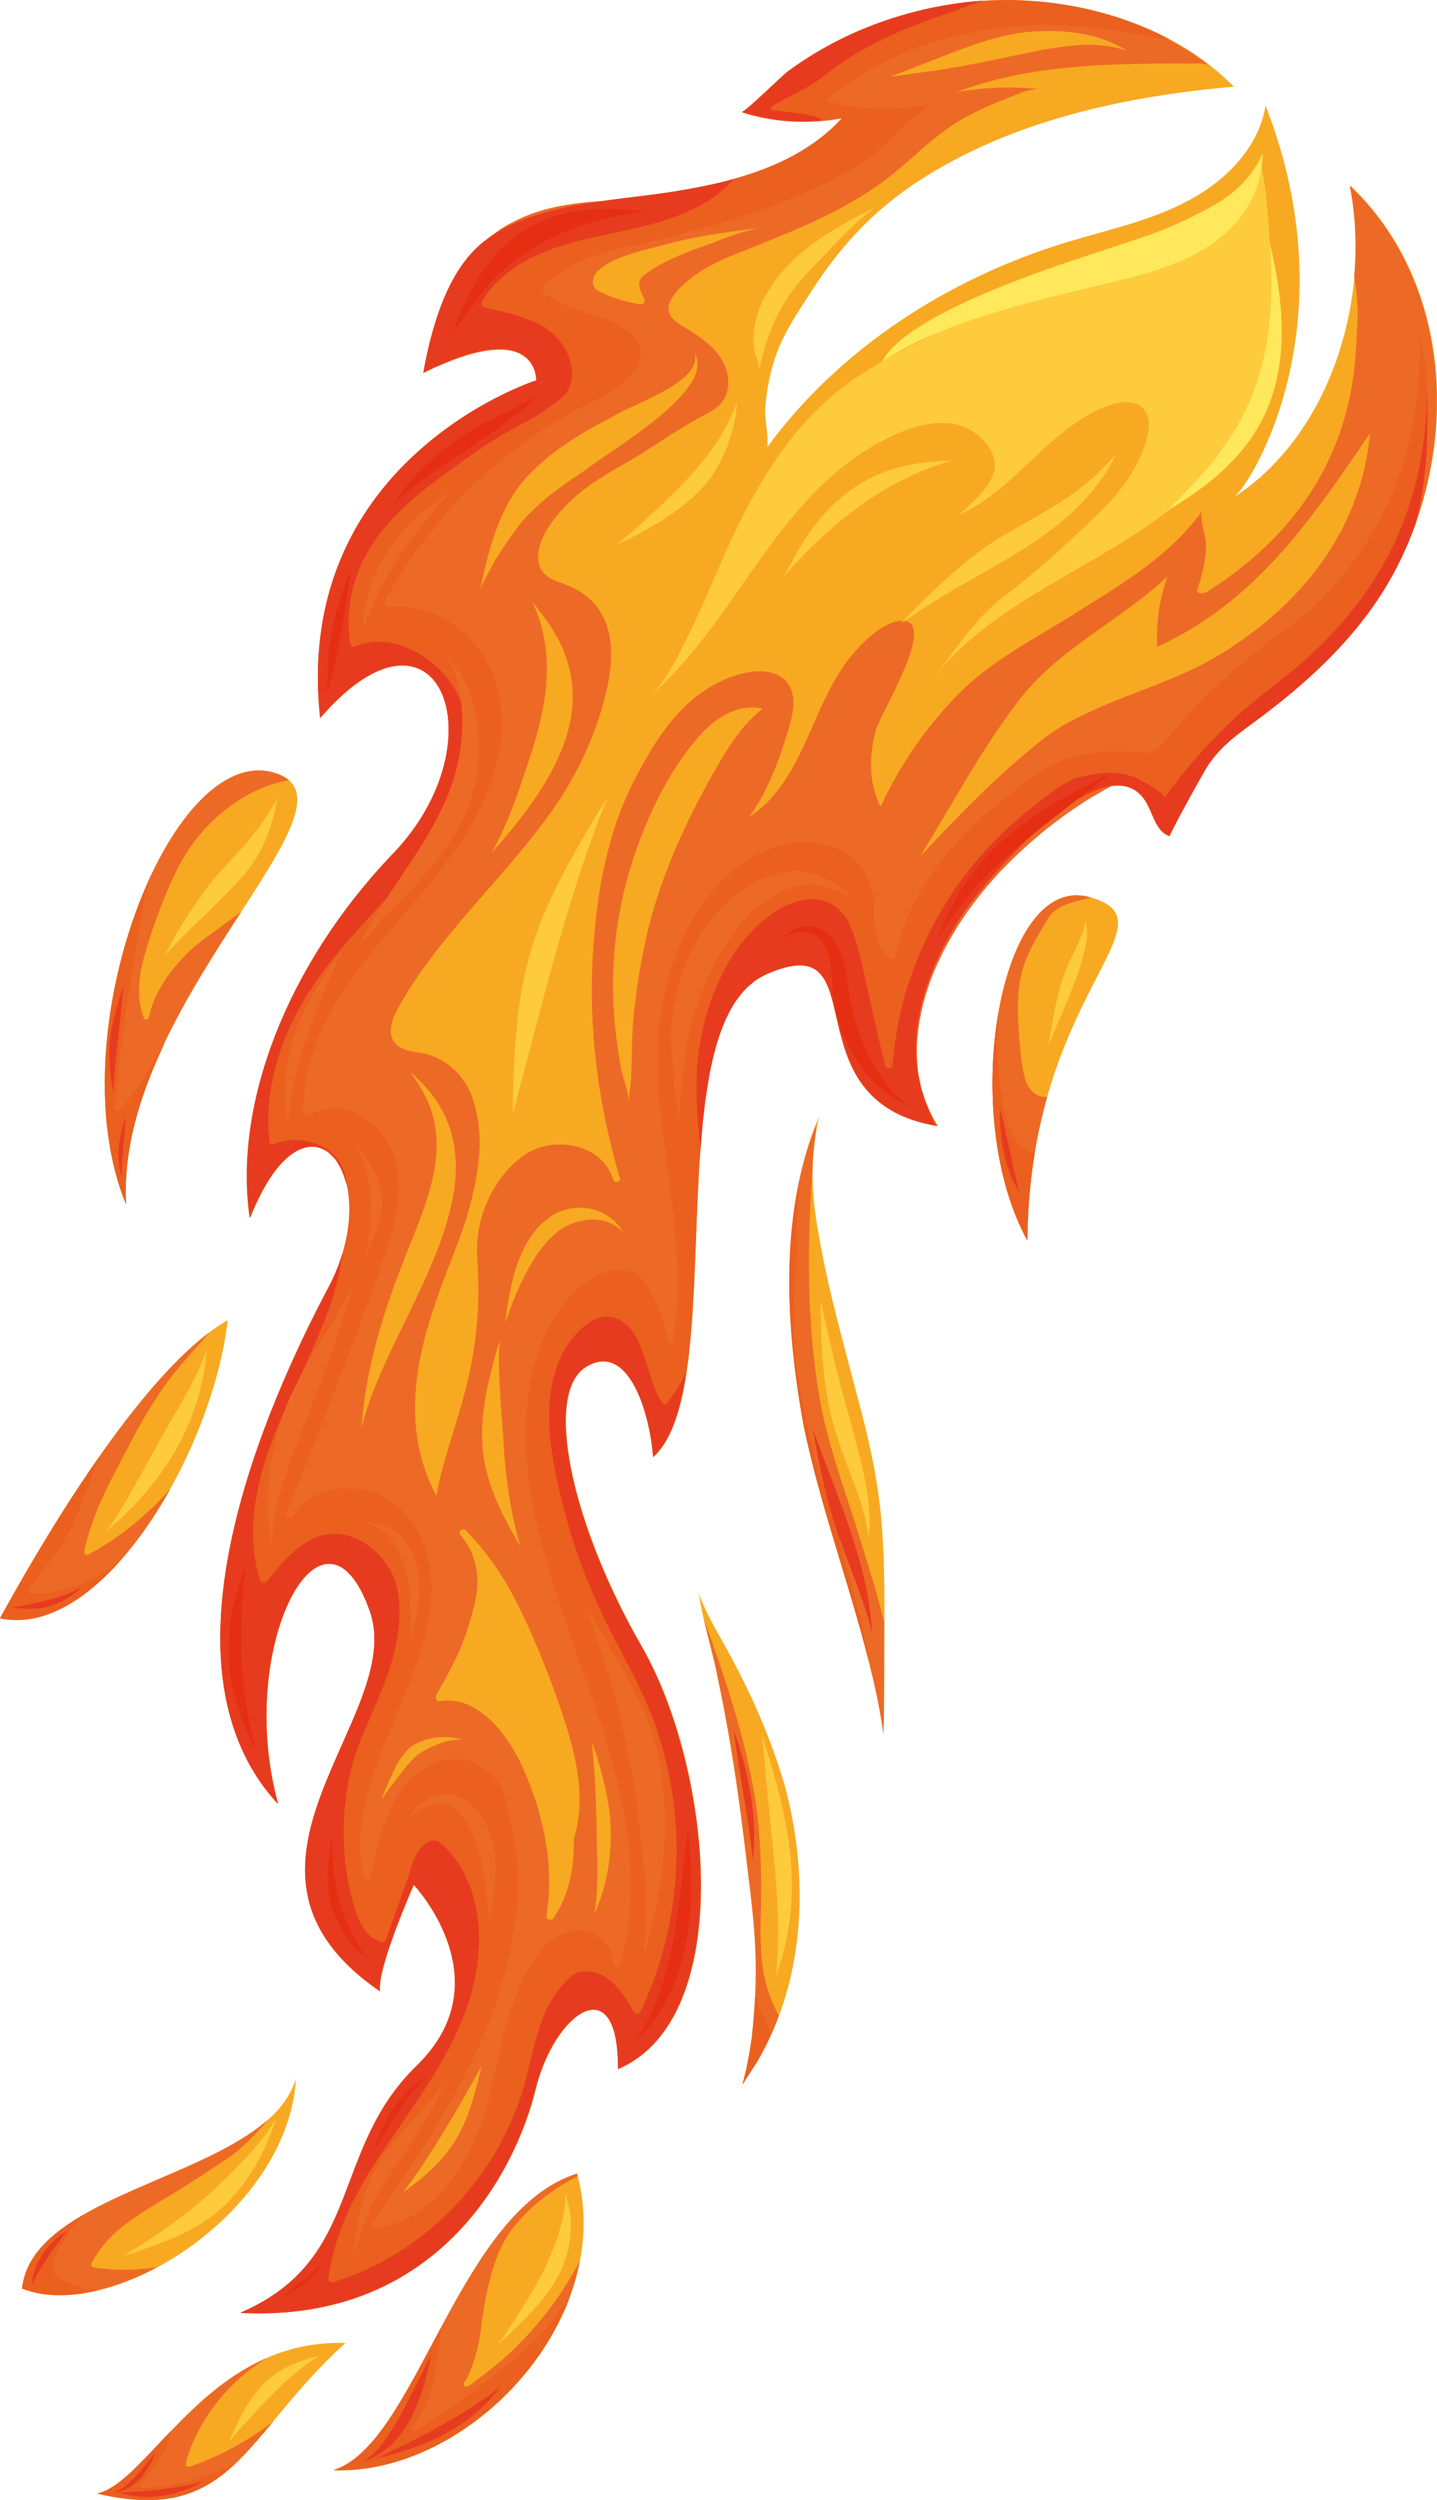 <?xml version="1.0" encoding="UTF-8"?>
<svg id="Vrstva_1" data-name="Vrstva 1" xmlns="http://www.w3.org/2000/svg" viewBox="0 0 93.52 162.69">
  <defs>
    <style>
      .cls-1 {
        fill: #f8a922;
      }

      .cls-2 {
        fill: #e73b1f;
      }

      .cls-3 {
        fill: #ffe85b;
      }

      .cls-4 {
        fill: #ed6a26;
      }

      .cls-5 {
        fill: #e52e12;
      }

      .cls-6 {
        fill: #eb5f1f;
      }

      .cls-7 {
        fill: #fecb3d;
      }
    </style>
  </defs>
  <path class="cls-1" d="M25.61,55.54c7.03-7.33,2.92-17.71-4.76-8.82-.71-6.57,1.26-11.35,3.93-14.74.4-.51.82-.98,1.24-1.43.22-.23.43-.44.65-.65,3.88-3.75,8.23-5.14,8.24-5.14,0-.02,0-.13-.02-.29-.03-.17-.07-.34-.08-.37-.01-.02,0-.03-.03-.06-.02-.09-.06-.18-.12-.28-.04-.1-.12-.2-.2-.29-.13-.17-.31-.32-.54-.45-.09-.05-.15-.08-.22-.11-.07-.02-.13-.05-.21-.07-.14-.05-.28-.07-.43-.09-.12-.01-.25-.03-.38-.03-.18,0-.34,0-.52.02-.17,0-.33.02-.5.05-.59.09-1.16.25-1.72.45-.23.08-.47.17-.72.28-.13.05-.26.1-.38.15-.4.16-.83.36-1.27.58.07-.39.14-.78.22-1.14.05-.23.1-.46.16-.69.6-2.56,1.69-5.36,3.75-6.85,2.16-1.58,5.09-2.15,7.92-2.54,1.48-.2,2.94-.35,4.25-.56,1.16-.19,2.33-.41,3.48-.7.14-.04.29-.08.43-.12,2.7-.75,5.24-1.94,7.08-3.99-2.17.42-4.45.3-6.56-.37.22,0,2.66-2.4,3.01-2.65,1.16-.85,2.39-1.58,3.68-2.21,2.67-1.28,5.57-2.07,8.52-2.34,5.17-.45,11.03.88,15.22,4.15.55.44,1.08.9,1.57,1.4-7.07.62-14.37,2.18-20.41,6.07-2.98,1.92-5.09,4.19-7,7.11-1.09,1.69-2.12,3.15-2.65,5.13-.25.94-.4,1.91-.45,2.87-.01.41.29,2.06.11,2.32,4.73-6.47,11.83-11.03,19.5-13.37,2.66-.81,5.42-1.38,7.87-2.68,2.46-1.28,4.66-3.48,5.09-6.22,5.47,13.98-.73,24.37-2.04,25.48,4.71-3.08,7.34-8.75,7.83-14.4.18-2.01.09-4.01-.29-5.89,5.92,5.61,6.95,14.55,4.27,22.02-.53,1.48-1.21,2.92-2.03,4.25-2.1,3.4-5.08,6.12-8.26,8.48-.32.23-.62.46-.92.68-.88.67-1.66,1.33-2.31,2.32-.3.45-2.48,4.41-2.48,4.58-1.04-.36-1.08-1.83-1.83-2.63-.52-.57-1.19-.74-1.93-.64-3.35.41-8.35,6.39-9.5,8.04-2.46,3.56-4.22,8.24-2.67,12.39.02.06.04.1.05.14.01.01,0,.03.02.04.01.03.03.08.05.13.03.07.05.12.08.19.18.41.37.8.62,1.19-9.88-1.64-3.73-13.11-11.1-9.89-.16.07-.31.15-.46.24-.18.09-.34.21-.49.35-.08.06-.17.13-.24.2-.22.19-.4.4-.57.62-.08.1-.15.19-.23.3-1.11,1.6-1.71,4.02-2.06,6.79-.04.32-.07.64-.11.97,0,.02-.01.04-.01.08-.03.3-.06.6-.08.91-.03.33-.06.66-.08.99-.58,7.89-.03,17.28-3.06,19.99-.21-2.88-1.62-7.57-4.39-5.85-2.76,1.74-.96,10.2,3.63,18.18,4.59,7.97,6.21,24.22-1.53,27.5.08-6.64-4.14-3.74-5.38,1.37-1.25,5.1-6.22,15.14-19.18,14.5,8.05-3.48,5.78-10.54,11.47-16.09,5.7-5.54-.2-11.77-.2-11.77,0,0-2.46,5.56-2.2,6.93-11.75-8.06,1.77-17.88-.66-24.72-3.02-8.55-8.81,2.26-5.98,12.53-8.39-9.05-.62-26.21,3.27-33.58,1.34-2.53,1.6-4.97,1.22-6.69-.03-.11-.06-.22-.1-.33-.04-.17-.09-.32-.16-.47-.04-.13-.1-.26-.18-.38-.05-.12-.13-.24-.2-.35-.02-.01-.03-.03-.04-.06-.08-.11-.17-.23-.27-.31-.09-.1-.18-.18-.28-.25-.1-.07-.19-.13-.29-.17-.08-.05-.16-.07-.25-.1-.05-.02-.11-.04-.15-.05-.09-.01-.19-.03-.29-.03-.11,0-.21,0-.32.02-.37.06-.76.22-1.16.54-.16.12-.32.27-.48.43-.28.29-.57.64-.85,1.07-.17.27-.35.56-.52.89-.26.49-.52,1.04-.77,1.67-1.06-7.25,2.31-16.37,9.33-23.7Z"/>
  <path class="cls-7" d="M52.58,27.27c-2.41,2.63-4.1,5.8-5.53,9.05-.7,1.6-1.36,3.22-2.14,4.79-.68,1.37-1.51,3.24-2.68,4.27,6.01-5.22,8.41-13.66,16.03-17.1,1.34-.61,2.87-1.01,4.28-.58,1.09.34,2.42,1.62,2.18,2.89-.2,1.06-1.57,2.25-2.34,2.94,3.71-1.64,5.95-5.76,9.77-7.14.78-.28,1.79-.38,2.31.26.39.48.34,1.18.2,1.78-.49,1.99-1.81,3.68-3.29,5.1-1.89,1.81-3.88,3.68-5.98,5.24-1.88,1.39-3.15,3.47-4.61,5.3,4.76-6.01,13.37-7.84,18.28-13.72,1.07-1.28,2.09-2.54,2.79-4.08,1.07-2.37,1.47-5.14,1.07-7.69-.42-2.69-.27-5.41-.9-8.1-.3,1.77-1.64,2.17-2.96,2.94-1.76,1.02-3.31,2.14-5.21,2.96-6.05,2.61-12.47,4.5-17.99,8.1-1.22.79-2.3,1.75-3.28,2.82Z"/>
  <path class="cls-4" d="M16.28,79.24c3.71-9.34,8.99-2.8,5.08,4.56-3.9,7.37-11.67,24.53-3.27,33.58-2.83-10.27,2.96-21.08,5.98-12.54,2.43,6.86-11.09,16.67.66,24.74-.26-1.37,2.2-6.93,2.2-6.93,0,0,5.9,6.23.2,11.77-5.7,5.55-3.43,12.61-11.47,16.09,12.96.65,17.93-9.4,19.18-14.5,1.24-5.11,5.46-8.01,5.38-1.37,7.74-3.29,6.12-19.53,1.53-27.5-4.59-7.98-6.39-16.44-3.63-18.18,2.77-1.73,4.18,2.97,4.39,5.85,5.13-4.58.02-28.22,7.4-31.44,7.37-3.22,1.22,8.26,11.1,9.89-.23-.38-.44-.77-.62-1.19-.07-.17-.13-.33-.21-.51,0-.03-.02-.06-.03-.09,0-.03,0-.06-.02-.08-.12-.34-.21-.69-.27-1.05-.02-.1-.04-.19-.05-.28-.05-.19-.08-.38-.08-.58-.1-.88-.07-1.8.07-2.74.03-.22.07-.45.12-.68.13-.69.33-1.39.58-2.09.08-.24.18-.49.28-.73.09-.23.19-.45.3-.67.32-.7.7-1.4,1.13-2.1.12-.19.23-.38.36-.56.63-.96,1.37-1.91,2.2-2.83.19-.23.4-.44.61-.65.2-.21.42-.43.64-.64.44-.43.9-.84,1.38-1.25.24-.21.49-.42.73-.61.77-.61,1.58-1.19,2.43-1.74.26-.17.53-.33.8-.48.33-.2.66-.39,1-.58.37-.21.75-.41,1.14-.59,1.43-.71,2.95-1.33,4.56-1.85.98-.31,1.93-.71,2.84-1.18.3-.22.61-.44.92-.68,3.18-2.36,6.17-5.08,8.26-8.48.84-1.37,1.55-2.86,2.09-4.41,2.6-7.46,1.53-16.3-4.33-21.86.37,1.88.47,3.88.29,5.89.19,1.13.29,2.27.19,3.41-.17,2.01.27,10.76-9.69,17.08-.22.14-.59.24-.74,0,.33-.95.62-2.08.59-3.08,0-.51-.49-1.77-.2-2.19-2.13,3.03-5.46,4.93-8.59,6.9-2.59,1.62-5.28,2.97-7.42,5.18-2.05,2.11-3.73,4.56-4.96,7.23-.78-1.5-.76-3.31-.32-4.95.3-1.1,3.85-6.8,1.93-7.13-1.27-.22-2.9,1.49-3.59,2.35-.94,1.18-1.6,2.57-2.21,3.94-1.05,2.42-2.14,5.03-4.36,6.45,1.24-1.72,1.97-3.75,2.58-5.78.29-.98.53-2.14-.1-2.95-.61-.79-1.79-.86-2.76-.64-3.64.84-5.69,4-7.25,7.08-1.77,3.48-2.42,7.41-2.65,11.27-.29,4.9.37,9.83,1.76,14.52.08.28-.36.36-.44.09-.24-.82-.83-1.47-1.6-1.85-.78-.39-1.69-.5-2.56-.37-.93.15-1.67.58-2.34,1.22-1.66,1.6-2.5,3.93-2.34,6.16.52,7.4-1.94,11.18-2.66,15.43-3.61-6.77.81-14.09,2.02-18.29.36-1.22.62-2.44.75-3.71.13-1.3,0-2.55-.39-3.79-.33-1.05-1.04-1.96-1.99-2.52-.49-.29-1-.46-1.56-.54-.4-.06-.81-.12-1.17-.32-.87-.51-.7-1.51-.3-2.28.51-.98,1.11-1.92,1.76-2.83,1.29-1.8,2.75-3.48,4.21-5.15,1.44-1.65,2.89-3.31,4.16-5.1,1.27-1.8,2.27-3.71,2.99-5.8,1.06-3.08,1.89-7.36-1.93-8.91-.57-.24-1.2-.38-1.59-.84-.6-.72-.32-1.81.14-2.62,1.1-1.93,2.95-3.24,4.85-4.29,1.9-1.06,3.56-2.33,5.51-3.35.36-.19.72-.38,1-.68.69-.72.67-1.91.19-2.78-.47-.87-1.3-1.49-2.14-2.02-.66-.42-1.65-.86-1.35-1.75.28-.82,1.24-1.57,1.92-2.03.98-.66,2.1-1.1,3.2-1.53,3.31-1.31,6.67-2.66,9.44-4.89,1.5-1.21,2.74-2.55,4.44-3.53.84-.48,1.71-.9,2.61-1.24.66-.25,1.8-.83,2.52-.75-1.81-.18-3.65-.12-5.45.19,2.7-1.01,5.56-1.48,8.42-1.69,1.45-.1,2.89-.14,4.34-.16.72,0,1.45-.03,2.17,0,.34,0,1.29-.07,1.55.14-.81-.63-1.68-1.2-2.61-1.69-3.83-2.04-8.45-2.83-12.61-2.47-2.95.27-5.85,1.06-8.52,2.34-1.29.62-2.52,1.36-3.68,2.21-.35.25-2.79,2.66-3.01,2.65,2.11.67,4.38.79,6.56.37-1.95,2.17-4.66,3.37-7.52,4.11-1.92,1.23-4.77,1.1-7.73,1.26-1.48.08-2.98.22-4.43.66-.66.2-1.3.46-1.92.8-.23.11-.46.25-.68.4-.11.08-.24.17-.36.25-.3.21-.59.46-.85.71-.11.11-.23.22-.34.34-.28.29-.54.6-.78.95-.13.16-.24.33-.35.51-.54.81-1,1.77-1.4,2.9-.13.35-.24.71-.35,1.07-.08.25-.16.52-.22.8-.06.23-.11.46-.16.69-.08.36-.15.74-.22,1.14,7.53-3.7,7.35.5,7.35.5,0,0-15.89,5.08-14.06,21.96,7.68-8.89,11.79,1.49,4.76,8.82-7.02,7.33-10.39,16.45-9.33,23.7ZM28.37,110.35c.48-.85.95-1.69,1.37-2.57.4-.85.69-1.71.94-2.61.25-.92.47-1.79.36-2.75-.09-.94-.46-1.81-1.07-2.53-.18-.23.14-.49.34-.3,1.12,1.14,2.07,2.44,2.85,3.82.72,1.28,1.32,2.63,1.89,3.99.56,1.35,1.08,2.72,1.54,4.11.86,2.59,1.61,5.46.75,8.15.04,1.84-.28,3.62-1.32,5.17-.13.19-.48.08-.45-.17.22-1.4.22-2.84.03-4.24-.16-1.23-.47-2.44-.87-3.61-.39-1.1-.84-2.22-1.47-3.21-.99-1.57-2.62-3.23-4.64-2.9-.2.04-.33-.19-.23-.36Z"/>
  <path class="cls-1" d="M53.29,72.7c-2.61,6.17-2.18,13.58-.99,20.06,1.23,6.02,3.55,11.76,4.8,17.77.15.78.29,1.56.4,2.35.05-1.47.04-2.93.05-4.4-.01-3.36.1-6.73-.24-10.07-.26-2.53-.83-5.03-1.5-7.48-.9-3.48-1.9-6.94-2.51-10.48-.49-2.72-.62-4.92,0-7.74Z"/>
  <path class="cls-1" d="M49.35,134.03c3.12-5.37,3.31-12.09,1.68-17.98-.76-2.55-1.79-5.03-3.02-7.39-.81-1.66-1.88-3.2-2.53-4.94.28,1.85.88,3.64,1.23,5.48.71,3.35,1.24,6.74,1.66,10.14.68,5.68,1.12,7.99.55,13.29-.15,1.01-.33,2.02-.61,3.01.34-.54.7-1.07,1.04-1.62Z"/>
  <path class="cls-1" d="M37.56,141.45c2.56,9.48-6.97,19.61-15.85,19.3,5.43-1.72,8.06-16.84,15.85-19.3Z"/>
  <path class="cls-1" d="M19.26,135.25c-.48,8.73-12,15.99-17.83,13.68.72-6.7,15.97-7.24,17.83-13.68Z"/>
  <path class="cls-1" d="M14.82,85.91c-.97,8.5-8.1,20.83-14.82,19.4,4.14-7.55,10.04-16.69,14.82-19.4Z"/>
  <path class="cls-1" d="M22.48,152.47c-6.6,5.97-7.32,11.86-16.14,9.8,3.45-.78,7.21-10.1,16.14-9.8Z"/>
  <path class="cls-1" d="M8.2,78.35c-4.47-10.87,2.81-29.91,9.56-28.09,6.75,1.82-10.29,14.92-9.56,28.09Z"/>
  <path class="cls-1" d="M66.86,80.71c.12-16.1,9.9-20.73,4.02-22.34-5.88-1.61-8.52,14.19-4.02,22.34Z"/>
  <path class="cls-6" d="M32.86,15.89c-1.29.78-2.45,1.8-3.3,3.05-.92,1.33-1.46,2.92-1.83,4.49-.06.27-.12.55-.17.82,7.53-3.7,7.35.5,7.35.5,0,0-15.89,5.08-14.06,21.96,7.68-8.89,11.79,1.49,4.76,8.82-7.02,7.33-10.39,16.45-9.33,23.7.25-.63.51-1.19.77-1.67.18-.33.35-.62.52-.89,1.07-1.64,2.18-2.21,3.09-2.02.04.01.1.02.15.05.2.05.37.14.54.27.1.07.19.15.28.25.1.08.18.19.27.31.01.02.02.04.04.06.14.21.26.46.38.73.07.15.12.3.16.47.04.11.07.22.1.33.38,1.72.12,4.16-1.22,6.69-3.9,7.37-11.67,24.53-3.27,33.58-2.83-10.27,2.96-21.08,5.98-12.54,2.43,6.86-11.09,16.67.66,24.74-.26-1.37,2.2-6.93,2.2-6.93,0,0,5.9,6.23.2,11.77-5.7,5.55-3.43,12.61-11.47,16.09,12.96.65,17.93-9.4,19.18-14.5,1.24-5.11,5.46-8.01,5.38-1.37,7.74-3.29,6.12-19.53,1.53-27.5-4.59-7.98-6.39-16.44-3.63-18.18,2.77-1.73,4.18,2.97,4.39,5.85,3.03-2.71,2.48-12.1,3.06-19.99.02-.34.05-.66.08-.99.02-.31.05-.62.08-.91,0-.03.01-.05.01-.08.03-.33.06-.65.11-.97,0-.04.01-.09.01-.13.04-.31.08-.6.14-.89.04-.27.08-.54.13-.8.04-.19.07-.36.1-.54.3-1.41.68-2.67,1.23-3.69.05-.11.11-.21.17-.3.07-.15.17-.3.27-.44.08-.11.15-.21.23-.3.17-.23.35-.43.57-.62.07-.07.15-.14.24-.2.16-.14.32-.26.49-.35.15-.09.3-.17.46-.24,7.37-3.22,1.22,8.26,11.1,9.89-.23-.38-.44-.77-.62-1.19-.04-.11-.08-.21-.13-.32-.02-.07-.04-.12-.07-.19-.02-.06-.04-.11-.05-.17-1.45-4.11.29-8.71,2.72-12.23,1.15-1.65,6.15-7.63,9.5-8.04.74-.1,1.41.07,1.93.64.75.8.79,2.27,1.83,2.63,0-.17,2.18-4.12,2.48-4.58.65-.99,1.43-1.65,2.31-2.32.3-.22.61-.44.92-.68,3.18-2.36,6.17-5.08,8.26-8.48.82-1.33,1.5-2.77,2.03-4.25.83-3.13.84-6.2.73-9.47-.1-1.02-.26-2.01-.46-3.01.21,3.97-.52,8.01-2.26,11.58-1.41,2.91-3.62,5.74-6.25,7.61-2.98,2.1-5.69,4.6-8.03,7.4-.26.31-.55.65-.95.74-.2.05-.41.03-.62.01-1.32-.11-2.67-.1-3.98.17-1.4.3-2.41,1-3.55,1.81-3.84,2.77-7.43,6.45-8.45,11.23-.04.18-.23.32-.39.19-1.26-.95-.89-2.56-1.04-3.93-.19-1.69-1.45-3.03-3.09-3.42-3.32-.79-6.33,1.36-8.15,3.97-1.62,2.35-2.43,5.18-2.73,8.01-.59,5.83,2.08,13.47.92,20.31-.04.22-.4.07-.39-.14.05-.84-1.25-4-2.07-4.3-2.28-.83-4.32,1.29-5.37,3.09-1.82,3.15-2,7.13-1.51,10.65.52,3.64,1.73,7.15,2.94,10.61,2.29,6.56,4.96,13.61,2.98,20.61-.09.29-.55.17-.51-.11.09-1.07-.97-1.96-1.97-2.06-1.11-.12-2.2.65-2.85,1.48-.61.76-1.05,1.74-1.43,2.65-.38.9-.66,1.85-.9,2.82-.46,1.86-.73,3.81-1.39,5.62-1.14,3.1-3.34,6.29-6.83,6.77-.2.03-.36-.2-.24-.37,1.96-2.84,3.9-5.71,5.56-8.75,2.94-5.41,4.83-11.69,3.3-17.84-.2-.78-.33-1.6-.85-2.22-.35-.42-.88-.84-1.38-1.07-1.14-.52-2.5-.18-3.49.51-2.24,1.55-2.7,4.45-3.27,6.91-.06.25-.41.17-.46-.04-.64-2.53.04-5.16.94-7.53.82-2.19,1.85-4.3,2.57-6.52.72-2.22,1.25-4.52.61-6.84-.56-2.03-1.87-3.77-4-4.24-1.75-.39-3.74.1-4.74,1.67-.15.24-.53.04-.42-.21.95-2.37,1.9-4.75,2.84-7.13.83-2.12,1.64-4.25,2.42-6.4.72-1.95,1.5-3.94,1.9-5.99.35-1.88.18-3.86-1.13-5.36-1.15-1.29-2.93-1.95-4.49-.99-.22.14-.46-.09-.45-.31.04-2.89,1.18-5.64,2.78-8.01,3.13-4.63,7.81-8.25,9.57-13.74.8-2.47.85-5.32-.49-7.61-1.25-2.12-3.66-3.67-6.18-3.39-.28.02-.44-.24-.32-.48,1.26-2.28,2.78-4.38,4.55-6.29,1.58-1.68,3.35-3.2,5.26-4.48.93-.63,1.89-1.21,2.88-1.72.88-.47,1.8-.85,2.59-1.47.72-.56,1.57-1.44,1.28-2.43-.24-.8-.95-1.31-1.68-1.64-1.48-.68-3.17-.89-4.51-1.89-.18-.14-.18-.35-.03-.51,1.81-1.96,4.65-2.32,7.13-2.93,4.64-1.15,9.52-2.54,13.61-5.11.79-.49,1.25-1.04,1.9-1.67.75-.74,1.65-1.35,2.4-2.1-2.22.45-4.54.38-6.73-.21,4.49-3.91,10.87-5.36,16.7-4.84,1.9.17,3.77.55,5.66.81-3.71-1.98-8.16-2.78-12.22-2.49-.13,0-.25.01-.39.02-2.95.27-5.85,1.06-8.52,2.34-1.29.62-2.52,1.36-3.68,2.21-.35.25-2.79,2.66-3.01,2.65,1.66.52,3.44.72,5.17.56.46-.03.93-.1,1.38-.19-1.85,2.05-4.38,3.24-7.07,3.99-.16.04-.3.08-.44.12-.24.07-.51.29-.75.39-.3.13-.6.23-.92.32-.65.18-1.33.28-2,.34-.69.07-1.34.01-2.03.12-.77.12-1.53.3-2.28.49-2.26.57-4.52,1.25-6.51,2.46Z"/>
  <path class="cls-2" d="M45.35,69.59c.09-1.19.29-2.37.62-3.52.64-2.25,1.75-4.42,3.51-6,.86-.78,1.88-1.4,3.05-1.55,1.18-.15,2.22.5,2.73,1.57.62,1.34.87,2.87,1.2,4.3.37,1.64.73,3.29,1.14,4.93.07.26.47.26.49-.03.17-2.01.56-3.96,1.23-5.87.67-1.89,1.58-3.7,2.69-5.36,1.35-2.02,3.02-3.82,4.93-5.33.79-.63,1.57-1.3,2.44-1.8.62-.37,1.34-.46,2.03-.58.84-.14,1.7-.05,2.49.25.2.07,2.05,1.09,1.87,1.34,1.31-1.83,2.82-3.54,4.46-5.09,1.63-1.54,3.51-2.77,5.14-4.3,2.7-2.5,4.91-5.58,6.14-9.07,1-2.84,1.44-5.84,1.34-8.84.11,3.27.1,6.34-.73,9.47-.53,1.48-1.21,2.92-2.03,4.25-2.1,3.4-5.08,6.12-8.26,8.48-.32.23-.62.46-.92.68-.88.67-1.66,1.33-2.31,2.32-.3.45-2.48,4.41-2.48,4.58-1.04-.36-1.08-1.83-1.83-2.63-.52-.57-1.19-.74-1.93-.64-3.35.41-8.35,6.39-9.5,8.04-2.43,3.52-4.17,8.12-2.72,12.23,0,.06.03.11.05.17.02.06.04.1.05.14.01.01,0,.03.02.04.01.03.03.08.05.13.14.39.48,1.34.7,1.38-9.88-1.64-3.73-13.11-11.1-9.89-.16.07-.31.15-.46.24-.18.09-.34.21-.49.35-.09.06-.17.13-.24.2-.22.19-.4.4-.57.62-.08.1-.15.19-.23.3-.09.14-.2.29-.27.44-.07.1-.13.19-.17.3-.55,1.02-.94,2.28-1.23,3.69-.04.18-.08.35-.1.54-.05.26-.09.53-.13.8-.05.29-.09.58-.14.89,0,.04-.01.09-.01.13-.03.32-.07.64-.11.97,0,.02-.01.04-.01.08-.03.3-.06.6-.08.91-.03.33-.06.65-.08.98-.03-.34-.07-.67-.1-1.01-.12-1.4-.23-2.82-.12-4.21Z"/>
  <path class="cls-2" d="M48.3,7.28c.22,0,2.66-2.4,3.01-2.65,1.16-.85,2.39-1.58,3.68-2.21,2.67-1.28,5.57-2.07,8.52-2.34.13,0,.25-.03.39-.02.03.01.05.03.09.05-.2-.1-1.39.44-1.66.54-.62.2-1.25.42-1.86.64-1.26.46-2.49.97-3.66,1.59-1.16.6-2.26,1.31-3.28,2.13-1.02.8-2.14,1.19-3.24,1.88-.08.04-.17.13-.12.21.02.04.08.06.12.07.26.05,1.15.12,1.92.24.64.1,1.21.23,1.27.43-1.73.17-3.51-.03-5.17-.55Z"/>
  <path class="cls-2" d="M20.84,46.71c-.71-6.57,1.26-11.35,3.93-14.74.4-.51.81-.98,1.24-1.43.22-.23.43-.44.65-.65,3.88-3.75,8.23-5.14,8.24-5.14.03-.01.02-.14-.02-.29-.03-.17-.07-.34-.08-.37-.01-.02,0-.03-.03-.06-.03-.1-.07-.19-.12-.28-.05-.1-.13-.2-.2-.29-.15-.18-.33-.33-.54-.45-.09-.05-.15-.08-.22-.11-.07-.02-.14-.05-.21-.07-.14-.05-.28-.07-.43-.09-.13-.02-.25-.03-.38-.03-.19,0-.35,0-.52.02-.17,0-.33.02-.5.05-.59.09-1.16.25-1.72.45-.24.08-.49.17-.72.28-.13.05-.26.1-.38.15-.4.16-.83.36-1.27.58.07-.39.14-.78.22-1.14.05-.23.1-.46.16-.69.6-2.56,1.69-5.36,3.75-6.85,2.16-1.58,5.09-2.15,7.92-2.54,1.48-.2,2.94-.35,4.25-.56,1.16-.19,2.33-.41,3.48-.7.14-.04.29-.08.43-.12-1.52,1.75-3.87,2.6-6.08,3.13-2.46.6-5.01.9-7.29,2.1-1.22.64-2.29,1.53-3.01,2.72-.09.13-.05.36.13.41,1.89.46,4.27.85,5.28,2.75.42.76.6,1.77.2,2.57-.22.45-.71.78-1.1,1.07-.44.32-.88.64-1.36.89-1.02.53-2.02,1.1-2.99,1.72-.94.61-1.83,1.3-2.75,1.96-1.72,1.25-3.45,2.71-4.61,4.52-1.2,1.89-1.78,4.21-1.39,6.43.02.14.18.21.3.16,2.32-.97,4.94.49,6.26,2.41,1.58,2.31,1.21,5.36.17,7.8-1.17,2.75-3.22,4.94-5.22,7.1-1.88,2.03-3.74,4.12-5.02,6.58-1.34,2.59-2.1,5.47-1.75,8.4.02.11.15.17.25.12,1.45-.63,3.41-.23,4.3,1.14.28.45.43.97.47,1.5-.03-.11-.06-.22-.1-.33-.05-.17-.1-.32-.16-.47-.05-.13-.11-.27-.18-.38-.06-.12-.13-.25-.2-.35-.02-.01-.03-.03-.04-.06-.08-.11-.17-.21-.27-.31-.09-.09-.18-.17-.28-.25-.1-.07-.19-.13-.29-.17-.08-.05-.16-.07-.25-.1-.05-.02-.11-.04-.15-.05-.09-.01-.19-.03-.29-.03-.11,0-.21,0-.32.02-.37.06-.76.22-1.16.54-.16.12-.32.26-.48.43-.28.29-.57.64-.85,1.07-.17.27-.35.56-.52.89-.26.49-.52,1.04-.77,1.67-1.06-7.25,2.31-16.37,9.33-23.7,7.03-7.33,2.92-17.71-4.76-8.82Z"/>
  <path class="cls-2" d="M27.12,134.42c-5.7,5.54-3.43,12.61-11.48,16.08,12.96.65,17.94-9.39,19.18-14.5,1.24-5.1,5.46-8.01,5.39-1.36,7.74-3.29,6.12-19.54,1.53-27.51-4.59-7.97-6.39-16.44-3.63-18.17,2.77-1.73,4.18,2.96,4.39,5.85,1.14-1.02,1.78-2.99,2.15-5.47-.35.7-.76,1.37-1.25,1.99-.06.08-.19.11-.26.01-.64-.88-.81-1.94-1.17-2.95-.29-.81-.58-1.68-1.26-2.24-1.74-1.44-3.62.79-4.27,2.29-.64,1.46-.77,3.1-.67,4.67.12,1.77.53,3.55.98,5.26.53,2.04,1.23,4.02,2.1,5.94.87,1.92,1.93,3.75,2.84,5.65,3.13,6.51,3.12,14.39,0,20.91-.09.2-.35.23-.46.03-.59-1.05-1.39-2.37-2.69-2.57-.31-.05-.65-.05-.95.03-.33.1-.55.35-.77.59-.41.44-.77.91-1.05,1.44-1,1.86-1.21,4.02-1.86,6-.62,1.88-1.55,3.67-2.72,5.27-2.36,3.22-5.71,5.69-9.54,6.86-.14.04-.3-.11-.28-.25.37-2.78,1.61-5.31,3.13-7.64,2.8-4.28,6.45-8.62,6.67-13.97.1-2.4-.56-4.93-2.37-6.62-.27-.25-.53-.36-.87-.2-.25.12-.45.32-.62.53-.4.51-.53,1.14-.73,1.74-.48,1.38-1.01,2.74-1.46,4.13-.03.08-.13.16-.22.14-.98-.17-1.48-1.19-1.76-2.04-.45-1.34-.68-2.78-.75-4.18-.07-1.22,0-2.44.18-3.64.2-1.25.53-2.42,1.02-3.58.98-2.35,2.19-4.71,2.38-7.3.09-1.2,0-2.52-.64-3.57-.53-.89-1.37-1.65-2.34-2.03-2.42-.94-4.27,1.12-5.6,2.85-.15.19-.41.12-.48-.1-.61-2-.54-4.06-.09-6.08.83-3.72,2.79-6.99,4.19-10.49.6-1.51,1.09-3.07,1.29-4.68-.22.74-.52,1.5-.93,2.27-3.91,7.36-11.67,24.52-3.28,33.58-2.83-10.27,2.96-21.08,5.98-12.54,2.43,6.86-11.1,16.67.65,24.72-.25-1.37,2.2-6.93,2.2-6.93,0,0,5.9,6.24.2,11.78Z"/>
  <path class="cls-4" d="M57.49,112.88c.05-1.47.04-2.93.05-4.4,0-.97,0-1.94,0-2.91-.44-1.86-1.04-3.69-1.6-5.53-.92-3-2.06-5.97-2.6-9.07-.85-4.92-.81-9.94-.46-14.92.01-.61.06-1.23.15-1.87.03-.35.06-.71.1-1.06-2.42,6.09-1.99,13.31-.83,19.63,1.23,6.02,3.55,11.76,4.8,17.77.15.78.29,1.56.4,2.35Z"/>
  <path class="cls-4" d="M49.35,134.03c.53-.91.97-1.87,1.34-2.85-.25-.44-.45-.91-.62-1.4-.78-2.16-.54-4.46-.53-6.7,0-2.28-.11-4.58-.53-6.82-.7-3.74-1.91-7.35-3.21-10.91.3,1.29.67,2.56.92,3.86.71,3.35,1.24,6.74,1.66,10.14.68,5.68,1.12,7.99.55,13.29-.15,1.01-.33,2.02-.61,3.01.34-.54.7-1.07,1.04-1.62Z"/>
  <path class="cls-4" d="M37.75,147.09c-1.61,3.11-3.96,5.84-6.84,7.86-.13.14-.29.25-.49.34-.22.1-.35-.2-.16-.33.16-.1.87-1.82,1.03-3.31.14-1.22.35-2.44.68-3.63.3-1.08.72-2.15,1.42-3.04,1.12-1.42,2.59-2.55,4.21-3.36-.02-.06-.03-.12-.04-.18-7.79,2.46-10.42,17.58-15.85,19.3,7.11.25,14.64-6.21,16.03-13.66Z"/>
  <path class="cls-4" d="M10.26,147.53c-1.37.22-2.77.24-4.15.03-.11-.02-.21-.13-.16-.25.57-1.15,1.5-2.07,2.54-2.81,1.07-.76,2.24-1.41,3.35-2.11.62-.39,1.23-.78,1.84-1.19.58-.39,1.21-.76,1.75-1.21.72-.61,1.41-1.3,2.01-2.06-4.57,4.07-15.39,5.36-16,10.98,2.38.94,5.7.29,8.83-1.4Z"/>
  <path class="cls-4" d="M11.07,96.92c-1.53,1.7-3.29,3.15-5.33,4.25-.11.06-.28-.04-.26-.18.28-1.39.79-2.71,1.4-3.98.55-1.14,1.16-2.25,1.74-3.37.61-1.18,1.31-2.33,2.07-3.42.71-1.02,1.55-1.93,2.37-2.86.19-.22.38-.44.57-.66C9.09,90.11,3.8,98.38,0,105.31c4.01.85,8.16-3.19,11.07-8.39Z"/>
  <path class="cls-4" d="M12.32,160.51c-.14.05-.27-.06-.23-.2.26-1.01.69-1.97,1.24-2.85,1.02-1.64,2.42-3.02,4.04-4.02-5.43,2.36-8.33,8.22-11.03,8.84,6.21,1.45,8.41-1.04,11.46-4.72-1.65,1.28-3.51,2.29-5.48,2.97Z"/>
  <path class="cls-4" d="M8.2,78.35c-.38-6.9,4.11-13.77,7.5-19.02-.68.52-1.38,1.01-2.07,1.52-.49.36-.99.73-1.42,1.16-.39.39-.76.81-1.1,1.25-.67.87-1.19,1.85-1.41,2.92-.03.15-.27.25-.34.06-.57-1.47-.27-3.04.17-4.5.38-1.26.84-2.52,1.34-3.73.49-1.18,1.07-2.34,1.86-3.35,1.49-1.92,3.64-3.46,6.06-3.89-.25-.22-.59-.39-1.04-.51-6.75-1.82-14.03,17.22-9.56,28.09Z"/>
  <path class="cls-4" d="M66.86,80.71c.03-3.67.56-6.74,1.29-9.31-.3-.01-.58-.08-.79-.23-.5-.35-.67-.96-.78-1.52-.13-.71-.19-1.41-.25-2.13-.1-1.34-.16-2.7.12-4.02.28-1.33,1-2.44,1.68-3.6.17-.29.33-.51.61-.7.22-.15.46-.27.71-.36.5-.19,1.02-.3,1.54-.43-.04-.01-.07-.02-.11-.03-5.88-1.61-8.52,14.19-4.02,22.34Z"/>
  <path class="cls-6" d="M51.68,84.73c.02-.82.06-1.64.11-2.45.05-.79.04-1.58.06-2.38.02-1.11.1-2.23.23-3.33-1.18,5.26-.72,11.02.22,16.19,1.08,5.25,2.98,10.29,4.27,15.48-.23-1.37-.53-2.72-.87-4.06-.83-3.24-1.88-6.43-2.72-9.67-.43-1.66-.81-3.33-1.07-5.02-.24-1.57-.27-3.17-.23-4.76Z"/>
  <path class="cls-6" d="M49.35,134.03c.31-.54.59-1.1.85-1.67-.39-.77-.74-1.56-1.02-2.38-.01-.04-.02-.07-.03-.11-.04.84-.11,1.75-.22,2.77-.15,1.01-.33,2.02-.61,3.01.34-.54.7-1.07,1.04-1.62Z"/>
  <path class="cls-6" d="M37.08,149.49c-.24.35-.49.7-.75,1.04-.37.49-.76.96-1.17,1.42-.43.49-.94.91-1.43,1.34-2.09,1.81-4.36,3.4-6.69,4.89-.14.09-.32-.12-.21-.25.74-.89,1.15-1.97,1.4-3.08.25-1.11.34-2.25.47-3.38-2.29,4.27-4.3,8.43-6.99,9.28,6.34.22,12.99-4.88,15.36-11.26Z"/>
  <path class="cls-6" d="M6.36,149.05c-.47-.05-.93-.14-1.38-.29-.3-.1-.58-.28-.88-.37-.07-.02-.14-.01-.21-.06-.08-.05-.14-.13-.21-.2-.18-.17-.21-.26-.22-.51,0-.24.05-.48.13-.7.21-.58.53-1.13.88-1.64.31-.44.67-.84,1.06-1.2-2.21,1.26-3.86,2.75-4.09,4.85,1.39.55,3.11.55,4.93.12Z"/>
  <path class="cls-6" d="M7.91,101.47c-1.68,1.37-3.65,2.31-5.89,2.2-.14,0-.24-.19-.15-.31.92-1.15,1.87-2.3,2.57-3.6.66-1.23,1.11-2.56,1.59-3.86.13-.36.27-.73.42-1.09C4.12,98.14,1.88,101.89,0,105.31c2.71.58,5.49-1.09,7.91-3.84Z"/>
  <path class="cls-6" d="M9.29,161.9c-.17,0-.18-.2-.1-.3.57-.64,1.07-1.35,1.49-2.1.21-.38.3-.74.4-1.16.01-.05.02-.1.04-.15-1.88,1.96-3.36,3.74-4.78,4.07,4.42,1.03,6.81.07,8.92-1.9-1.84.94-3.88,1.47-5.96,1.54Z"/>
  <path class="cls-6" d="M7.82,72.19c-.11.14-.36.08-.34-.12.21-2.41.48-4.82.87-7.2.33-2.01.56-4.05,1-6.04.12-.58.27-1.15.43-1.71-2.84,6.13-4.13,15.02-1.57,21.24-.2-3.55.9-7.1,2.48-10.42-.88,1.47-1.74,2.95-2.86,4.26Z"/>
  <path class="cls-6" d="M66.32,74.46c-.45-.48-.68-1.12-.85-1.75-.18-.7-.3-1.42-.4-2.13-.21-1.52-.25-3.07-.11-4.59-.81,4.75-.34,10.68,1.9,14.73.02-2.08.2-3.97.48-5.68-.39-.09-.76-.29-1.02-.57Z"/>
  <path class="cls-5" d="M21.69,124.37c.49,1.2,1.18,2.46,2.33,3.13-.54-.48-.84-1.13-1.16-1.77-.79-1.58-1.17-3.27-1.22-5.05-.02-.36-.03-.8-.04-1.17-.03.15-.05.29-.08.44-.22,1.46-.33,3,.16,4.42Z"/>
  <path class="cls-5" d="M16.65,113.89c-.93-3.66-1.1-6.38-.85-10.04.04-.65.11-1.4.18-2.01-.06.18-.12.36-.18.55-1.48,4.07-1.19,7.69.86,11.5Z"/>
  <path class="cls-5" d="M44.87,119.99c-.03-.37-.07-.81-.11-1.14-.06.69-.12,1.37-.2,2.05-.53,4.27-.83,8.32-3.2,11.93,3.47-3.31,3.9-8.32,3.5-12.84Z"/>
  <path class="cls-5" d="M27.79,135.12c-1.74.94-3.06,3.22-3.43,4.79,1.02-1.68,2.02-3.43,3.43-4.79Z"/>
  <path class="cls-5" d="M20.93,147.23c-.7.9-1.75,1.52-2.59,2.25,1.05-.49,2.12-1.14,2.59-2.25Z"/>
  <path class="cls-5" d="M25.79,32.67c1.41-1.37,3.18-2.48,4.47-3.31,1.24-.85,3.43-2.29,4.78-3.63-1.72,1.03-3.64,1.7-5.28,2.86-1.55,1.07-2.91,2.41-3.97,3.96-.12.19-.36.46,0,.11Z"/>
  <path class="cls-5" d="M22.83,37.08c-.61,1.53-1.14,3.1-1.36,4.73-.18,1.11-.1,2.23-.21,3.34.79-2.48,1.22-5.74,1.58-8.08Z"/>
  <path class="cls-5" d="M30.92,19.63c2.62-3.62,6.34-5.19,11.04-5.89-5.95-.67-9.64.99-11.99,6.66-.18.42-.39.9-.53,1.29.47-.7.97-1.39,1.49-2.06Z"/>
  <path class="cls-5" d="M52.08,60.63c2.7,0,1.73,3.69,2.37,5.4.66,2.51,2.28,4.9,4.72,5.95-2.02-1.45-3.09-3.92-3.63-5.96-.62-1.84-.16-4.44-2.08-5.54-.9-.52-2.06-.03-2.64.68.38-.26.8-.48,1.27-.53Z"/>
  <path class="cls-5" d="M64.01,57.16c1.99-2.05,4.33-3.74,6.57-5.5.58-.44,1.19-.92,1.74-1.35-.22.11-.43.22-.65.32-5.06,2.53-8.63,4.94-10.66,10.47.88-1.37,2.27-3.19,2.99-3.94Z"/>
  <path class="cls-3" d="M82.63,15.8c.84,10.18-3.2,13.88-6.66,17.44,5.28-3.18,9.18-7.25,6.66-17.44Z"/>
  <path class="cls-3" d="M57.38,23.57c4.12-2.82,10.87-4.2,15.63-5.36,1.7-.42,3.4-.92,4.94-1.77,2.31-1.28,4.14-3.32,4.23-6.47-1.09,2.41-2.9,3.29-4.86,4.26-1.96.97-4.08,1.57-6.16,2.27-2.39.8-12.25,3.92-13.77,7.07Z"/>
  <path class="cls-7" d="M59.38,40.06c4.61-3.22,10.7-5.14,13.27-10.55-2.25,2.68-4.38,3.59-7.28,5.3-2.08,1.21-3.84,2.87-5.56,4.55-.38.38-.9.9-1.18,1.21.23-.16.55-.38.75-.51Z"/>
  <path class="cls-7" d="M52.4,36.01c2.54-2.57,5.65-4.94,9.53-6.02-4.93-.01-8.11,2.22-10.36,6.51-.19.33-.37.67-.55,1.01.45-.52.91-1.02,1.38-1.5Z"/>
  <path class="cls-7" d="M49.74,19.39c-.53,1.03-.82,2.17-.65,3.35.07.47.39.98.31,1.46.28-1.6.84-3.14,1.67-4.54.85-1.43,2-2.39,3.1-3.6.84-.92,1.75-1.78,2.73-2.55-1.59.82-3.19,1.66-4.57,2.8-1,.82-1.97,1.89-2.59,3.09Z"/>
  <path class="cls-7" d="M41.19,34.94c1.89-1.01,3.71-2.08,5.07-3.86.98-1.46,1.62-3.21,1.71-4.97-1.14,3.4-4.08,6-6.75,8.43-.39.33-.78.64-1.19.94.39-.18.78-.36,1.16-.55Z"/>
  <path class="cls-7" d="M39.06,53.12c.15-.4.33-.84.48-1.2-.24.36-.47.72-.7,1.09-4.6,7.66-5.31,10.49-5.48,19.51,1.76-6.51,3.29-13.09,5.69-19.4Z"/>
  <path class="cls-7" d="M68.31,67.87c.73-1.83,1.61-3.62,2.15-5.52.19-.78.44-1.63.17-2.43-.15,1.22-.95,2.26-1.34,3.41-.56,1.52-.8,3.15-1.06,4.74l.08-.21Z"/>
  <path class="cls-7" d="M54.46,93.41c.69,2.35,1.82,4.3,2.07,6.68.29-2.43-.48-4.82-1.06-7.16-.79-2.74-1.48-5.54-2.07-8.31.03,2.95.13,5.96,1.05,8.78Z"/>
  <path class="cls-7" d="M49.71,113.28c-.03-.11-.08-.29-.1-.32.06.63.12,1.25.17,1.88.4,5.06,1.15,8.9.73,13.75,1.92-5.43.85-10.02-.8-15.31Z"/>
  <path class="cls-7" d="M15.72,157.95c1.46-1.59,2.98-3.34,5.04-4.64-3.37.78-4.48,2.46-5.8,5.45-.29.51.57-.64.76-.81Z"/>
  <path class="cls-7" d="M8.86,146.54c1.83-.64,3.7-1.3,5.21-2.54,1.89-1.58,3.17-3.82,3.9-6.15-1.02,1.68-1.91,2.51-3.11,3.75-1.67,1.66-3.52,3.11-5.5,4.38-.44.29-.97.61-1.39.84.3-.08.59-.18.88-.27Z"/>
  <path class="cls-7" d="M33.06,151.97c1.18-1.16,2.43-2.31,3.22-3.77.88-1.63,1.19-3.68.49-5.44.07,1.09-.18,1.7-.43,2.66-.76,2.21-1.46,3.35-2.77,5.44-.35.55-.76,1.17-1.12,1.65.21-.17.41-.35.6-.54Z"/>
  <path class="cls-7" d="M7.61,99.04c3.26-2.95,5.49-6.7,5.84-11.14-.74,1.97-1.64,3.34-2.73,5.27-1.08,1.88-2.05,3.82-3.22,5.64-.18.29-.42.62-.59.87.23-.21.46-.42.69-.64Z"/>
  <path class="cls-7" d="M16.17,56.57c1.02-1.33,1.62-2.95,1.87-4.6-1.32,2.42-2.79,3.68-4.05,5.16-1.17,1.35-2.77,3.96-3.24,5.02,1.72-1.94,3.79-3.56,5.42-5.58Z"/>
  <path class="cls-1" d="M69.64,46.96c3.16-1.72,6.71-2.5,9.81-4.4,5.24-3.21,9.14-8.07,9.71-14.36-3.83,5.62-7.43,10.96-13.84,13.89-.1-1.55.13-3.11.66-4.57-3.13,2.92-7.07,4.65-9.72,8.12-2.42,3.16-4.28,6.69-6.36,10.07,2.48-2.64,5.1-5.35,7.95-7.59.56-.44,1.16-.83,1.79-1.17Z"/>
  <path class="cls-1" d="M43.56,56.2c.93-2.33,2.09-4.6,3.33-6.7.74-1.26,1.59-2.49,2.74-3.38-1.45-.35-2.94.49-3.95,1.59-2.24,2.43-3.86,6-4.77,9.16-.95,3.3-1.23,6.83-.85,10.2.09.84.22,1.68.37,2.51.1.57.55,1.61.45,2.15.33-1.73.17-3.41.32-5.16.16-1.91.46-3.8.88-5.67.36-1.58.87-3.17,1.49-4.72Z"/>
  <path class="cls-1" d="M59.33,4.45c2.33-.86,4.63-1.95,7.11-2.32,2.32-.27,4.87-.11,6.89,1.17-1.95-.65-3.64-.35-5.56-.05-2.66.54-5.31,1.17-8.01,1.49-.59.08-1.31.19-1.82.25.47-.18.93-.36,1.4-.54Z"/>
  <path class="cls-1" d="M39.49,19.2c.64.25,1.31.45,1.98.58.19.04.45.02.48-.17.01-.07-.02-.14-.05-.21-.18-.38-.42-.82-.23-1.21.08-.16.23-.28.38-.39,1.03-.75,2.43-1.33,3.63-1.74,1.29-.44,2.57-1.07,3.94-1.24-2.21.26-4.42.55-6.56,1.15-1.31.37-3.17.71-4.18,1.7-.29.28-.41.78-.15,1.09.12.14.28.22.45.29.1.05.21.09.31.13Z"/>
  <path class="cls-1" d="M31.79,37.27c.65-1.35,2.21-3.44,2.51-3.69,1.3-1.36,2.86-2.36,3.79-2.99,1.65-1.3,8.57-5.23,7.1-7.61.62,1.83-3.99,3.31-5.24,4.09-1.84.97-3.69,2.01-5.18,3.48-1.99,1.83-2.78,4.48-3.35,7.04-.05.23-.12.52-.16.72.17-.36.33-.69.51-1.03Z"/>
  <path class="cls-1" d="M32.03,55.46c4.04-4.58,7.66-9.92,3.17-15.58-.1-.14-.6-.79-.53-.65.3.64.48,1.16.63,1.79.64,2.66.17,5.27-.84,8.36-.69,2.07-1.38,4.16-2.44,6.09Z"/>
  <path class="cls-1" d="M23.54,92.89c1.61-6.97,10.25-16.2,3.71-22.62-.17-.17-.39-.37-.55-.5.17.23.35.48.49.71,2.62,3.96.44,8-1.07,11.94-1.3,3.36-2.34,6.87-2.59,10.48Z"/>
  <path class="cls-1" d="M33.9,83.52c.55-1.18,1.35-2.59,2.55-3.5,1.3-.81,2.97-1.01,4.12.18-.94-1.61-3.02-2.07-4.6-1.12-1.71,1.08-2.43,3.15-2.79,5.05-.12.63-.23,1.35-.3,1.94.3-.87.63-1.72,1.01-2.56Z"/>
  <path class="cls-1" d="M31.33,134.47c-1.55,2.79-3.19,5.65-5.08,8.18,3.38-2.4,4.19-4.24,5.08-8.18Z"/>
  <path class="cls-1" d="M39.72,118.36c-.12-1.49-.82-4.15-1.2-4.94.22,2.24.28,3.66.31,5.82.02,1.78.16,3.59-.17,5.36.89-1.93,1.21-4.12,1.05-6.23Z"/>
  <path class="cls-1" d="M33.86,100.6c-.75-2.47-1.02-5.18-1.12-7.24-.14-1.82-.22-2.78-.27-4.46-.01-.54,0-1.15.06-1.65-.08.24-.16.47-.23.71-1.51,5.38-1.3,7.85,1.55,12.64Z"/>
  <path class="cls-1" d="M24.87,117.05c.31-.48.66-.94,1.02-1.39.47-.57.87-1.22,1.51-1.62.86-.5,1.68-.85,2.7-.85-1.08-.28-2.33-.18-3.29.43-.91.7-1.28,1.88-1.75,2.88-.05.12-.28.69-.19.55Z"/>
  <path class="cls-4" d="M41.52,118.17c.42,3.47.67,5.74.33,9.32,1.37-4.48,2.01-9.4.8-13.99-.73-2.66-2.23-5-3.58-7.38-.28-.48-.59-1.02-.85-1.46.3.85.57,1.71.84,2.57,1.13,3.57,2.04,7.21,2.47,10.94Z"/>
  <path class="cls-4" d="M27.48,117.72c1.53-.72,2.35-.1,2.92.99,1.07,1.86,1.24,4.03,1.45,6.39.27-1.86.71-3.81.1-5.65-.56-1.73-2.16-3.4-4.06-2.38-.6.28-1.22.99-1.5,1.42.35-.29.69-.56,1.09-.77Z"/>
  <path class="cls-4" d="M24.53,142.87c1.48-2.5,3.45-4.75,4.46-7.51-.95,1.51-1.97,2.36-3.1,3.72-.95,1.13-1.74,2.42-2.22,3.82-.34,1.14-.61,2.94-.67,3.82.47-1.31.98-2.86,1.53-3.86Z"/>
  <path class="cls-4" d="M24.46,99.36c.9.38,1.39,1.23,1.67,2.11.37.88.51,1.85.56,2.85.04.54.08,1.71-.03,2.57.45-1.53.84-3.18.56-4.78-.26-.88-.7-1.77-1.4-2.38-.56-.46-1.31-.6-2.01-.73-.06-.02-.24-.04-.2-.03.28.11.61.26.85.38Z"/>
  <path class="cls-4" d="M17.75,100.81c-.15-1.98.47-3.62,1.07-5.5,1.17-3.26,2.6-6.43,3.6-9.75.19-.63.5-1.51.63-2.01-.27.49-.54.97-.82,1.45-1.35,2.42-3.02,4.72-3.92,7.36-.78,2.7-1.29,5.68-.55,8.44Z"/>
  <path class="cls-4" d="M23.77,81.85c1.31-2.94,1.69-4.42-.37-7.12-.45-.69.14.52.21.84.79,1.86.56,4.23.17,6.29Z"/>
  <path class="cls-4" d="M21.91,62.67c.13-.29.31-.62.44-.87-.21.25-.42.51-.61.78-1.02,1.41-1.89,2.93-2.53,4.54-.58,1.91-.81,3.97-.46,5.95.25-3.58,1.69-7.03,3.16-10.4Z"/>
  <path class="cls-4" d="M44.28,71.69c.17-1.81.39-3.82.73-5.15.86-2.67,1.54-4.34,3.23-6.46.91-1.15,3.33-3.07,5.39-2.36.54.14,1.47.33,1.91.89-.43-.78-1.3-1.19-2.07-1.57-2.32-1.08-5,.45-6.62,2.13-1.98,2.08-2.96,4.98-3.17,7.81-.01,1.99.24,4.03.5,5.96.03-.42.06-.84.1-1.26Z"/>
  <path class="cls-4" d="M28.68,32.7c.19-.22.56-.61.76-.83-.22.15-.44.31-.66.47-2.91,1.95-5.14,5.03-5.16,8.64,1.01-3.02,2.84-5.67,5.06-8.27Z"/>
  <path class="cls-2" d="M24.84,159.89c2.97-.7,6.01-2.09,7.77-4.68-.62.67-1.46,1.12-2.11,1.57-1.65,1.04-3.38,1.95-5.15,2.78-.3.15-.67.32-.93.44.14-.04.28-.07.42-.11Z"/>
  <path class="cls-2" d="M28.05,153.24c-.37.79-.66,1.36-1.02,2.05-.59,1.11-.74,1.54-1.48,2.76-.55.83-1.09,1.68-1.99,2.16,2.95-.92,3.98-4.24,4.49-6.97Z"/>
  <path class="cls-2" d="M13.26,161.46c-1.82.53-3.74.67-5.6.75,1.88.55,3.92.25,5.6-.75Z"/>
  <path class="cls-2" d="M10.1,159.59c-.52.72-.93,1.21-1.5,1.78-.36.34-.73.7-1.23.8,1.39.03,2.43-1.59,2.73-2.59Z"/>
  <path class="cls-2" d="M4.37,145.17c-1.26.76-2.18,2.05-2.31,3.54.59-1.24,1.47-2.49,2.31-3.54Z"/>
  <path class="cls-2" d="M.82,104.61c.7.09,1.42.13,2.12-.01.86-.21,1.72-.65,2.33-1.3-1.32.76-2.85,1-4.37,1.3-.04,0-.17.01-.08.02Z"/>
  <path class="cls-2" d="M7.38,70.99c.11-2.3.49-4.58.64-6.88-.35,1.2-.74,2.4-.87,3.65-.1.95.06,2.67.22,3.23Z"/>
  <path class="cls-2" d="M7.91,76.56c-.02-1.24.24-2.73.26-3.83-.43,1.24-.64,2.55-.26,3.83Z"/>
  <path class="cls-2" d="M66.33,77.58c-.45-1.8-.79-3.71-1.25-5.46-.04,1.91.26,3.81,1.25,5.46Z"/>
  <path class="cls-2" d="M54.67,100.22c.75,2.1,1.6,4.01,2.09,6.07-.25-4.67-2.33-8.97-3.86-13.32.39,2.46.93,4.9,1.76,7.25Z"/>
  <path class="cls-2" d="M47.76,112.61c.33,2.82.95,5.6,1.23,8.42.35-2.81-.33-5.93-1.23-8.42Z"/>
  <path class="cls-4" d="M23.27,61.71c.55-.66,1.12-1.31,1.7-1.94,2.34-2.42,4.92-4.9,5.83-8.26.77-2.77.45-6.76-1.79-8.78.93,1.26,1.02,2.76,1.08,4.15.01,3.52-1.3,6.11-3.35,9.21-1.21,1.82-2.51,3.71-3.47,5.62Z"/>
</svg>
